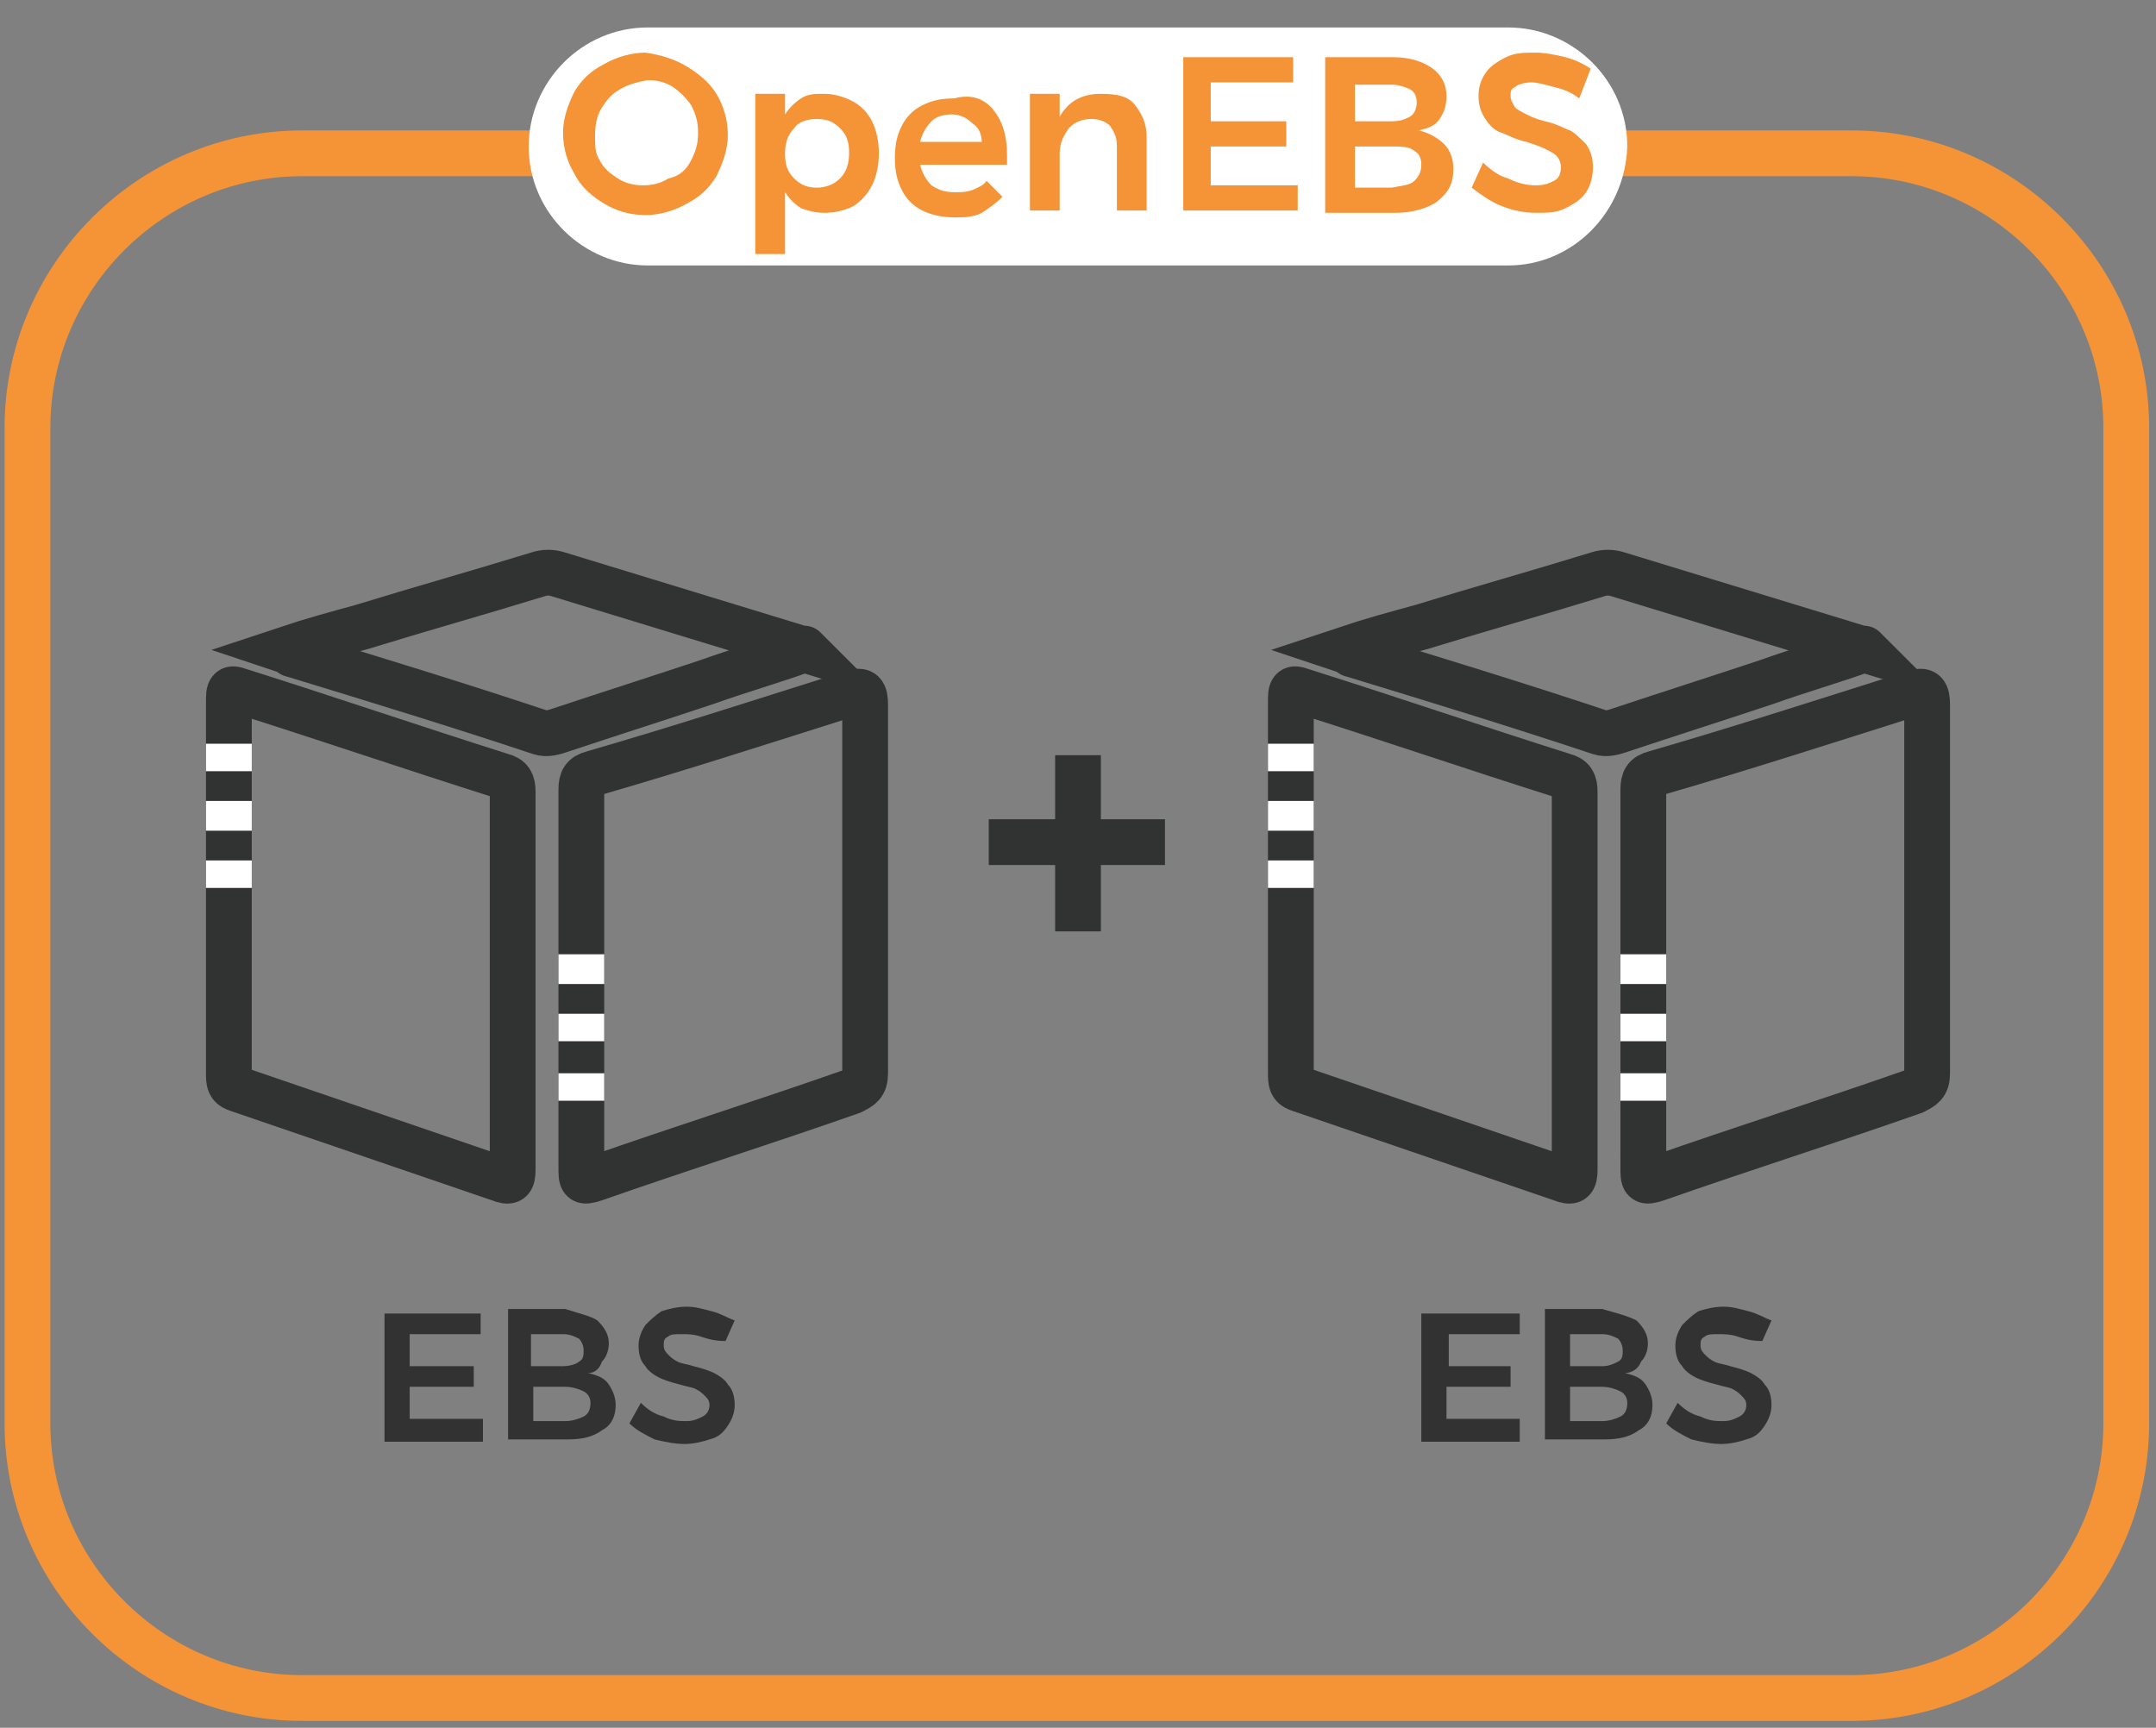 <?xml version="1.0" encoding="utf-8"?>
<!-- Generator: Adobe Illustrator 22.0.0, SVG Export Plug-In . SVG Version: 6.00 Build 0)  -->
<svg version="1.1" id="Layer_1" xmlns="http://www.w3.org/2000/svg" xmlns:xlink="http://www.w3.org/1999/xlink" x="0px" y="0px"
	 viewBox="0 0 94.2 75.5" style="enable-background:new 0 0 94.2 75.5;" xml:space="preserve">
<rect x="0" y="0" width="94.2" height="75.5" fill="#808080" stroke="none"/>
<style type="text/css">
	.st0{fill:none;stroke:#F59337;stroke-width:2;stroke-miterlimit:10;}
	.st1{fill:#FFFFFF;}
	.st2{fill:#FFFFFF;stroke:#313333;stroke-width:2;stroke-miterlimit:10;}
	.st3{fill:#323232;}
	.st4{fill:#F59337;}
	.st5{fill:none;stroke:#313333;stroke-width:2;stroke-miterlimit:10;}
	.st6{fill:none;stroke:#FFFFFF;stroke-width:2;stroke-miterlimit:10;}
	.st7{fill:#313333;}
	.st8{fill:none;stroke:#F69437;stroke-width:2;stroke-miterlimit:10;}
	.st9{fill:#626364;}
	.st10{fill:#F69437;}
	.st11{fill:#F5963B;}
	.st12{fill:#F9C89A;}
	.st13{fill:none;stroke:#313333;stroke-width:3;stroke-miterlimit:10;}
	.st14{fill:#313333;stroke:#FFFFFF;stroke-width:0.5;stroke-miterlimit:10;}
</style>
<g>
	<path class="st0" d="M80.9,74.2H13.2c-6.6,0-12-5.4-12-12V18.7c0-6.6,5.4-12,12-12h67.7c6.6,0,12,5.4,12,12v43.5
		C92.9,68.8,87.5,74.2,80.9,74.2z"/>
	<path class="st1" d="M65.9,11.6H28.3c-2.8,0-5.2-2.3-5.2-5.2v0c0-2.8,2.3-5.2,5.2-5.2h37.6c2.8,0,5.2,2.3,5.2,5.2v0
		C71,9.3,68.7,11.6,65.9,11.6z"/>
	<line class="st2" x1="47.1" y1="33" x2="47.1" y2="40.7"/>
	<line class="st2" x1="50.9" y1="36.8" x2="43.2" y2="36.8"/>
	<g>
		<g>
			<path class="st3" d="M16.8,57.4H21v0.9h-3.1v1.4h2.8v0.9h-2.8v1.4h3.2V63h-4.3V57.4z"/>
			<path class="st3" d="M26.1,57.7c0.3,0.3,0.5,0.6,0.5,1c0,0.3-0.1,0.6-0.3,0.8C26.2,59.8,26,60,25.7,60c0.4,0.1,0.7,0.2,0.9,0.5
				c0.2,0.3,0.3,0.6,0.3,0.9c0,0.5-0.2,0.9-0.6,1.1c-0.4,0.3-0.9,0.4-1.5,0.4h-2.6v-5.7h2.5C25.3,57.4,25.8,57.5,26.1,57.7z
				 M25.3,59.5c0.2-0.1,0.2-0.3,0.2-0.5c0-0.2-0.1-0.4-0.2-0.5c-0.2-0.1-0.4-0.2-0.7-0.2h-1.4v1.4h1.4
				C24.9,59.7,25.2,59.6,25.3,59.5z M25.5,61.9c0.2-0.1,0.3-0.3,0.3-0.6c0-0.2-0.1-0.4-0.3-0.5c-0.2-0.1-0.5-0.2-0.8-0.2h-1.4v1.5
				h1.4C25,62.1,25.3,62,25.5,61.9z"/>
			<path class="st3" d="M30.6,58.4c-0.3-0.1-0.6-0.1-0.8-0.1c-0.3,0-0.5,0-0.6,0.1C29,58.5,29,58.6,29,58.8c0,0.2,0.1,0.3,0.2,0.4
				c0.1,0.1,0.2,0.2,0.4,0.3c0.2,0.1,0.4,0.1,0.7,0.2c0.4,0.1,0.7,0.2,0.9,0.3c0.2,0.1,0.5,0.3,0.6,0.5c0.2,0.2,0.3,0.5,0.3,0.9
				c0,0.3-0.1,0.6-0.3,0.9c-0.2,0.3-0.4,0.5-0.8,0.6c-0.3,0.1-0.7,0.2-1.1,0.2c-0.4,0-0.9-0.1-1.3-0.2c-0.4-0.2-0.8-0.4-1.1-0.7
				l0.5-0.9c0.3,0.3,0.6,0.5,1,0.6c0.4,0.2,0.7,0.2,1,0.2c0.3,0,0.5-0.1,0.7-0.2c0.2-0.1,0.3-0.3,0.3-0.5c0-0.2-0.1-0.3-0.2-0.4
				c-0.1-0.1-0.2-0.2-0.4-0.3c-0.2-0.1-0.4-0.1-0.7-0.2c-0.4-0.1-0.7-0.2-0.9-0.3c-0.2-0.1-0.5-0.3-0.6-0.5
				c-0.2-0.2-0.3-0.5-0.3-0.9c0-0.3,0.1-0.6,0.3-0.9c0.2-0.2,0.4-0.4,0.7-0.6c0.3-0.1,0.7-0.2,1.1-0.2c0.4,0,0.7,0.1,1.1,0.2
				c0.4,0.1,0.7,0.3,1,0.4l-0.4,0.9C31.2,58.6,30.9,58.5,30.6,58.4z"/>
		</g>
		<g>
			<path class="st3" d="M62.2,57.4h4.2v0.9h-3.1v1.4H66v0.9h-2.8v1.4h3.2V63h-4.3V57.4z"/>
			<path class="st3" d="M71.5,57.7c0.3,0.3,0.5,0.6,0.5,1c0,0.3-0.1,0.6-0.3,0.8C71.6,59.8,71.3,60,71,60c0.4,0.1,0.7,0.2,0.9,0.5
				c0.2,0.3,0.3,0.6,0.3,0.9c0,0.5-0.2,0.9-0.6,1.1c-0.4,0.3-0.9,0.4-1.5,0.4h-2.6v-5.7h2.5C70.7,57.4,71.1,57.5,71.5,57.7z
				 M70.7,59.5c0.2-0.1,0.2-0.3,0.2-0.5c0-0.2-0.1-0.4-0.2-0.5c-0.2-0.1-0.4-0.2-0.7-0.2h-1.4v1.4H70C70.3,59.7,70.5,59.6,70.7,59.5
				z M70.8,61.9c0.2-0.1,0.3-0.3,0.3-0.6c0-0.2-0.1-0.4-0.3-0.5c-0.2-0.1-0.5-0.2-0.8-0.2h-1.4v1.5H70C70.3,62.1,70.6,62,70.8,61.9z
				"/>
			<path class="st3" d="M75.9,58.4c-0.3-0.1-0.6-0.1-0.8-0.1c-0.3,0-0.5,0-0.6,0.1c-0.2,0.1-0.2,0.2-0.2,0.4c0,0.2,0.1,0.3,0.2,0.4
				c0.1,0.1,0.2,0.2,0.4,0.3c0.2,0.1,0.4,0.1,0.7,0.2c0.4,0.1,0.7,0.2,0.9,0.3c0.2,0.1,0.5,0.3,0.6,0.5c0.2,0.2,0.3,0.5,0.3,0.9
				c0,0.3-0.1,0.6-0.3,0.9c-0.2,0.3-0.4,0.5-0.8,0.6c-0.3,0.1-0.7,0.2-1.1,0.2c-0.4,0-0.9-0.1-1.3-0.2c-0.4-0.2-0.8-0.4-1.1-0.7
				l0.5-0.9c0.3,0.3,0.6,0.5,1,0.6c0.4,0.2,0.7,0.2,1,0.2c0.3,0,0.5-0.1,0.7-0.2c0.2-0.1,0.3-0.3,0.3-0.5c0-0.2-0.1-0.3-0.2-0.4
				c-0.1-0.1-0.2-0.2-0.4-0.3c-0.2-0.1-0.4-0.1-0.7-0.2c-0.4-0.1-0.7-0.2-0.9-0.3c-0.2-0.1-0.5-0.3-0.6-0.5
				c-0.2-0.2-0.3-0.5-0.3-0.9c0-0.3,0.1-0.6,0.3-0.9c0.2-0.2,0.4-0.4,0.7-0.6c0.3-0.1,0.7-0.2,1.1-0.2c0.4,0,0.7,0.1,1.1,0.2
				c0.4,0.1,0.7,0.3,1,0.4l-0.4,0.9C76.5,58.6,76.2,58.5,75.9,58.4z"/>
		</g>
	</g>
	<g>
		<path class="st4" d="M30,2.9c0.5,0.3,1,0.7,1.3,1.2c0.3,0.5,0.5,1.1,0.5,1.8c0,0.6-0.2,1.2-0.5,1.8C31,8.2,30.6,8.6,30,8.9
			c-0.5,0.3-1.2,0.5-1.8,0.5c-0.7,0-1.3-0.2-1.8-0.5c-0.5-0.3-1-0.7-1.3-1.3c-0.3-0.5-0.5-1.1-0.5-1.8c0-0.6,0.2-1.2,0.5-1.8
			c0.3-0.5,0.7-0.9,1.3-1.2c0.5-0.3,1.2-0.5,1.8-0.5C28.9,2.4,29.5,2.6,30,2.9z M27.1,3.9c-0.4,0.2-0.6,0.5-0.8,0.8
			c-0.2,0.3-0.3,0.7-0.3,1.2S26,6.7,26.2,7c0.2,0.4,0.5,0.6,0.8,0.8c0.3,0.2,0.7,0.3,1.1,0.3c0.4,0,0.8-0.1,1.1-0.3
			C29.7,7.7,30,7.4,30.2,7c0.2-0.4,0.3-0.7,0.3-1.2s-0.1-0.8-0.3-1.2c-0.2-0.3-0.5-0.6-0.8-0.8c-0.3-0.2-0.7-0.3-1.1-0.3
			C27.8,3.6,27.4,3.7,27.1,3.9z"/>
		<path class="st4" d="M37.2,4.4c0.4,0.2,0.7,0.5,0.9,0.9c0.2,0.4,0.3,0.9,0.3,1.4c0,0.5-0.1,1-0.3,1.4c-0.2,0.4-0.5,0.7-0.8,0.9
			c-0.4,0.2-0.8,0.3-1.3,0.3c-0.4,0-0.7-0.1-1-0.2c-0.3-0.2-0.5-0.4-0.7-0.7v2.7h-1.3v-7h1.3V5c0.2-0.3,0.4-0.5,0.7-0.7
			c0.3-0.2,0.6-0.2,1-0.2C36.4,4.1,36.8,4.2,37.2,4.4z M36.7,7.8c0.3-0.3,0.4-0.7,0.4-1.1c0-0.5-0.1-0.8-0.4-1.1
			c-0.3-0.3-0.6-0.4-1-0.4c-0.4,0-0.8,0.1-1,0.4c-0.3,0.3-0.4,0.7-0.4,1.1c0,0.5,0.1,0.8,0.4,1.1c0.3,0.3,0.6,0.4,1,0.4
			C36,8.2,36.4,8.1,36.7,7.8z"/>
		<path class="st4" d="M43.4,4.8c0.4,0.5,0.6,1.1,0.6,2c0,0.2,0,0.3,0,0.4h-3.8c0.1,0.4,0.3,0.7,0.5,0.9c0.3,0.2,0.6,0.3,1,0.3
			c0.3,0,0.5,0,0.8-0.1c0.2-0.1,0.5-0.2,0.6-0.4l0.7,0.7c-0.3,0.3-0.6,0.5-0.9,0.7c-0.4,0.2-0.8,0.2-1.2,0.2c-0.5,0-1-0.1-1.4-0.3
			c-0.4-0.2-0.7-0.5-0.9-0.9c-0.2-0.4-0.3-0.8-0.3-1.4s0.1-1,0.3-1.4c0.2-0.4,0.5-0.7,0.9-0.9c0.4-0.2,0.8-0.3,1.4-0.3
			C42.4,4.1,43,4.3,43.4,4.8z M42.9,6.3c0-0.4-0.1-0.7-0.4-0.9C42.3,5.2,42,5,41.6,5c-0.4,0-0.7,0.1-0.9,0.3s-0.4,0.5-0.5,0.9H42.9z
			"/>
		<path class="st4" d="M49.6,4.6C49.9,5,50.1,5.4,50.1,6v3.2h-1.3V6.4c0-0.4-0.1-0.6-0.3-0.9c-0.2-0.2-0.5-0.3-0.8-0.3
			c-0.4,0-0.7,0.1-1,0.4c-0.2,0.3-0.4,0.6-0.4,1.1v2.5h-1.3V4.1h1.3v1c0.4-0.7,1-1,1.8-1C48.8,4.1,49.3,4.2,49.6,4.6z"/>
		<path class="st4" d="M51.6,2.5h4.9v1.1h-3.6v1.7h3.3v1.1h-3.3v1.7h3.8v1.1h-5V2.5z"/>
		<path class="st4" d="M62.6,3c0.4,0.3,0.6,0.7,0.6,1.2c0,0.4-0.1,0.7-0.3,1c-0.2,0.3-0.5,0.4-0.9,0.5c0.4,0.1,0.8,0.3,1.1,0.6
			c0.3,0.3,0.4,0.7,0.4,1.1c0,0.6-0.2,1-0.7,1.4c-0.4,0.3-1.1,0.5-1.8,0.5h-3.1V2.5h3C61.6,2.5,62.2,2.7,62.6,3z M61.6,5.1
			c0.2-0.1,0.3-0.4,0.3-0.6c0-0.3-0.1-0.5-0.3-0.6c-0.2-0.1-0.5-0.2-0.8-0.2h-1.6v1.6h1.6C61.2,5.3,61.4,5.2,61.6,5.1z M61.8,7.9
			c0.2-0.2,0.3-0.4,0.3-0.7c0-0.3-0.1-0.5-0.3-0.6c-0.2-0.2-0.6-0.2-1-0.2h-1.6v1.8h1.6C61.3,8.1,61.6,8.1,61.8,7.9z"/>
		<path class="st4" d="M67.9,3.8c-0.4-0.1-0.7-0.2-1-0.2c-0.3,0-0.6,0.1-0.7,0.2C66,3.9,66,4,66,4.2c0,0.2,0.1,0.3,0.2,0.5
			c0.1,0.1,0.3,0.2,0.5,0.3c0.2,0.1,0.4,0.2,0.8,0.3c0.5,0.1,0.8,0.3,1.1,0.4C68.8,5.8,69,6,69.3,6.3c0.2,0.3,0.3,0.6,0.3,1
			c0,0.4-0.1,0.8-0.3,1.1c-0.2,0.3-0.5,0.5-0.9,0.7c-0.4,0.2-0.8,0.2-1.3,0.2c-0.5,0-1-0.1-1.5-0.3c-0.5-0.2-0.9-0.5-1.3-0.8
			l0.5-1.1c0.3,0.3,0.7,0.6,1.1,0.7c0.4,0.2,0.8,0.3,1.2,0.3c0.4,0,0.6-0.1,0.8-0.2c0.2-0.1,0.3-0.3,0.3-0.6c0-0.2-0.1-0.4-0.2-0.5
			s-0.3-0.2-0.5-0.3c-0.2-0.1-0.5-0.2-0.8-0.3c-0.5-0.1-0.8-0.3-1.1-0.4c-0.3-0.1-0.5-0.3-0.7-0.6c-0.2-0.3-0.3-0.6-0.3-1
			c0-0.4,0.1-0.7,0.3-1c0.2-0.3,0.5-0.5,0.9-0.7c0.4-0.2,0.8-0.2,1.3-0.2c0.4,0,0.9,0.1,1.3,0.2s0.8,0.3,1.1,0.5L69,4.3
			C68.6,4,68.3,3.9,67.9,3.8z"/>
	</g>
	<g>
		<g>
			<path class="st5" d="M68.8,42.8c0,2.8,0,5.5,0,8.3c0,0.5-0.1,0.6-0.6,0.4c-3.8-1.3-7.6-2.6-11.4-3.9c-0.3-0.1-0.4-0.2-0.4-0.6
				c0-5.5,0-11,0-16.5c0-0.5,0.2-0.4,0.5-0.3c3.8,1.2,7.6,2.5,11.4,3.7c0.4,0.1,0.5,0.3,0.5,0.7C68.8,37.3,68.8,40.1,68.8,42.8z"/>
			<path class="st5" d="M71.8,42.8c0-2.8,0-5.5,0-8.3c0-0.4,0.1-0.6,0.5-0.7c3.8-1.1,7.5-2.3,11.3-3.5c0.5-0.2,0.6,0,0.6,0.5
				c0,5.4,0,10.8,0,16.1c0,0.5-0.2,0.6-0.6,0.8c-3.7,1.3-7.5,2.5-11.2,3.8c-0.6,0.2-0.6,0.1-0.6-0.5C71.8,48.3,71.8,45.5,71.8,42.8
				C71.8,42.8,71.8,42.8,71.8,42.8z"/>
			<path class="st5" d="M81.4,28.4c-1.4,0.5-2.8,0.9-4.2,1.4c-2.1,0.7-4.3,1.4-6.4,2.1c-0.3,0.1-0.6,0.2-0.9,0.1
				c-3.6-1.2-7.2-2.3-10.8-3.4c-0.1,0-0.1-0.1-0.4-0.2c1.2-0.4,2.3-0.7,3.4-1c2.6-0.8,5.1-1.5,7.7-2.3c0.3-0.1,0.6-0.1,0.9,0
				c3.6,1.1,7.2,2.2,10.8,3.3C81.4,28.3,81.4,28.3,81.4,28.4z"/>
		</g>
		<g>
			<line class="st6" x1="71.8" y1="41.7" x2="71.8" y2="43"/>
			<line class="st6" x1="71.8" y1="46.9" x2="71.8" y2="48.1"/>
			<line class="st6" x1="71.8" y1="44.3" x2="71.8" y2="45.5"/>
		</g>
		<g>
			<line class="st6" x1="56.4" y1="32.5" x2="56.4" y2="33.7"/>
			<line class="st6" x1="56.4" y1="37.6" x2="56.4" y2="38.8"/>
			<line class="st6" x1="56.4" y1="35" x2="56.4" y2="36.3"/>
		</g>
	</g>
	<g>
		<g>
			<path class="st5" d="M22.4,42.8c0,2.8,0,5.5,0,8.3c0,0.5-0.1,0.6-0.6,0.4c-3.8-1.3-7.6-2.6-11.4-3.9c-0.3-0.1-0.4-0.2-0.4-0.6
				c0-5.5,0-11,0-16.5c0-0.5,0.2-0.4,0.5-0.3c3.8,1.2,7.6,2.5,11.4,3.7c0.4,0.1,0.5,0.3,0.5,0.7C22.4,37.3,22.4,40.1,22.4,42.8z"/>
			<path class="st5" d="M25.4,42.8c0-2.8,0-5.5,0-8.3c0-0.4,0.1-0.6,0.5-0.7c3.8-1.1,7.5-2.3,11.3-3.5c0.5-0.2,0.6,0,0.6,0.5
				c0,5.4,0,10.8,0,16.1c0,0.5-0.2,0.6-0.6,0.8c-3.7,1.3-7.5,2.5-11.2,3.8c-0.6,0.2-0.6,0.1-0.6-0.5C25.4,48.3,25.4,45.5,25.4,42.8
				C25.4,42.8,25.4,42.8,25.4,42.8z"/>
			<path class="st5" d="M35.1,28.4c-1.4,0.5-2.8,0.9-4.2,1.4c-2.1,0.7-4.3,1.4-6.4,2.1c-0.3,0.1-0.6,0.2-0.9,0.1
				c-3.6-1.2-7.2-2.3-10.8-3.4c-0.1,0-0.1-0.1-0.4-0.2c1.2-0.4,2.3-0.7,3.4-1c2.6-0.8,5.1-1.5,7.7-2.3c0.3-0.1,0.6-0.1,0.9,0
				c3.6,1.1,7.2,2.2,10.8,3.3C35.1,28.3,35.1,28.3,35.1,28.4z"/>
		</g>
		<g>
			<line class="st6" x1="25.4" y1="41.7" x2="25.4" y2="43"/>
			<line class="st6" x1="25.4" y1="46.9" x2="25.4" y2="48.1"/>
			<line class="st6" x1="25.4" y1="44.3" x2="25.4" y2="45.5"/>
		</g>
		<g>
			<line class="st6" x1="10" y1="32.5" x2="10" y2="33.7"/>
			<line class="st6" x1="10" y1="37.6" x2="10" y2="38.8"/>
			<line class="st6" x1="10" y1="35" x2="10" y2="36.3"/>
		</g>
	</g>
</g>
</svg>
